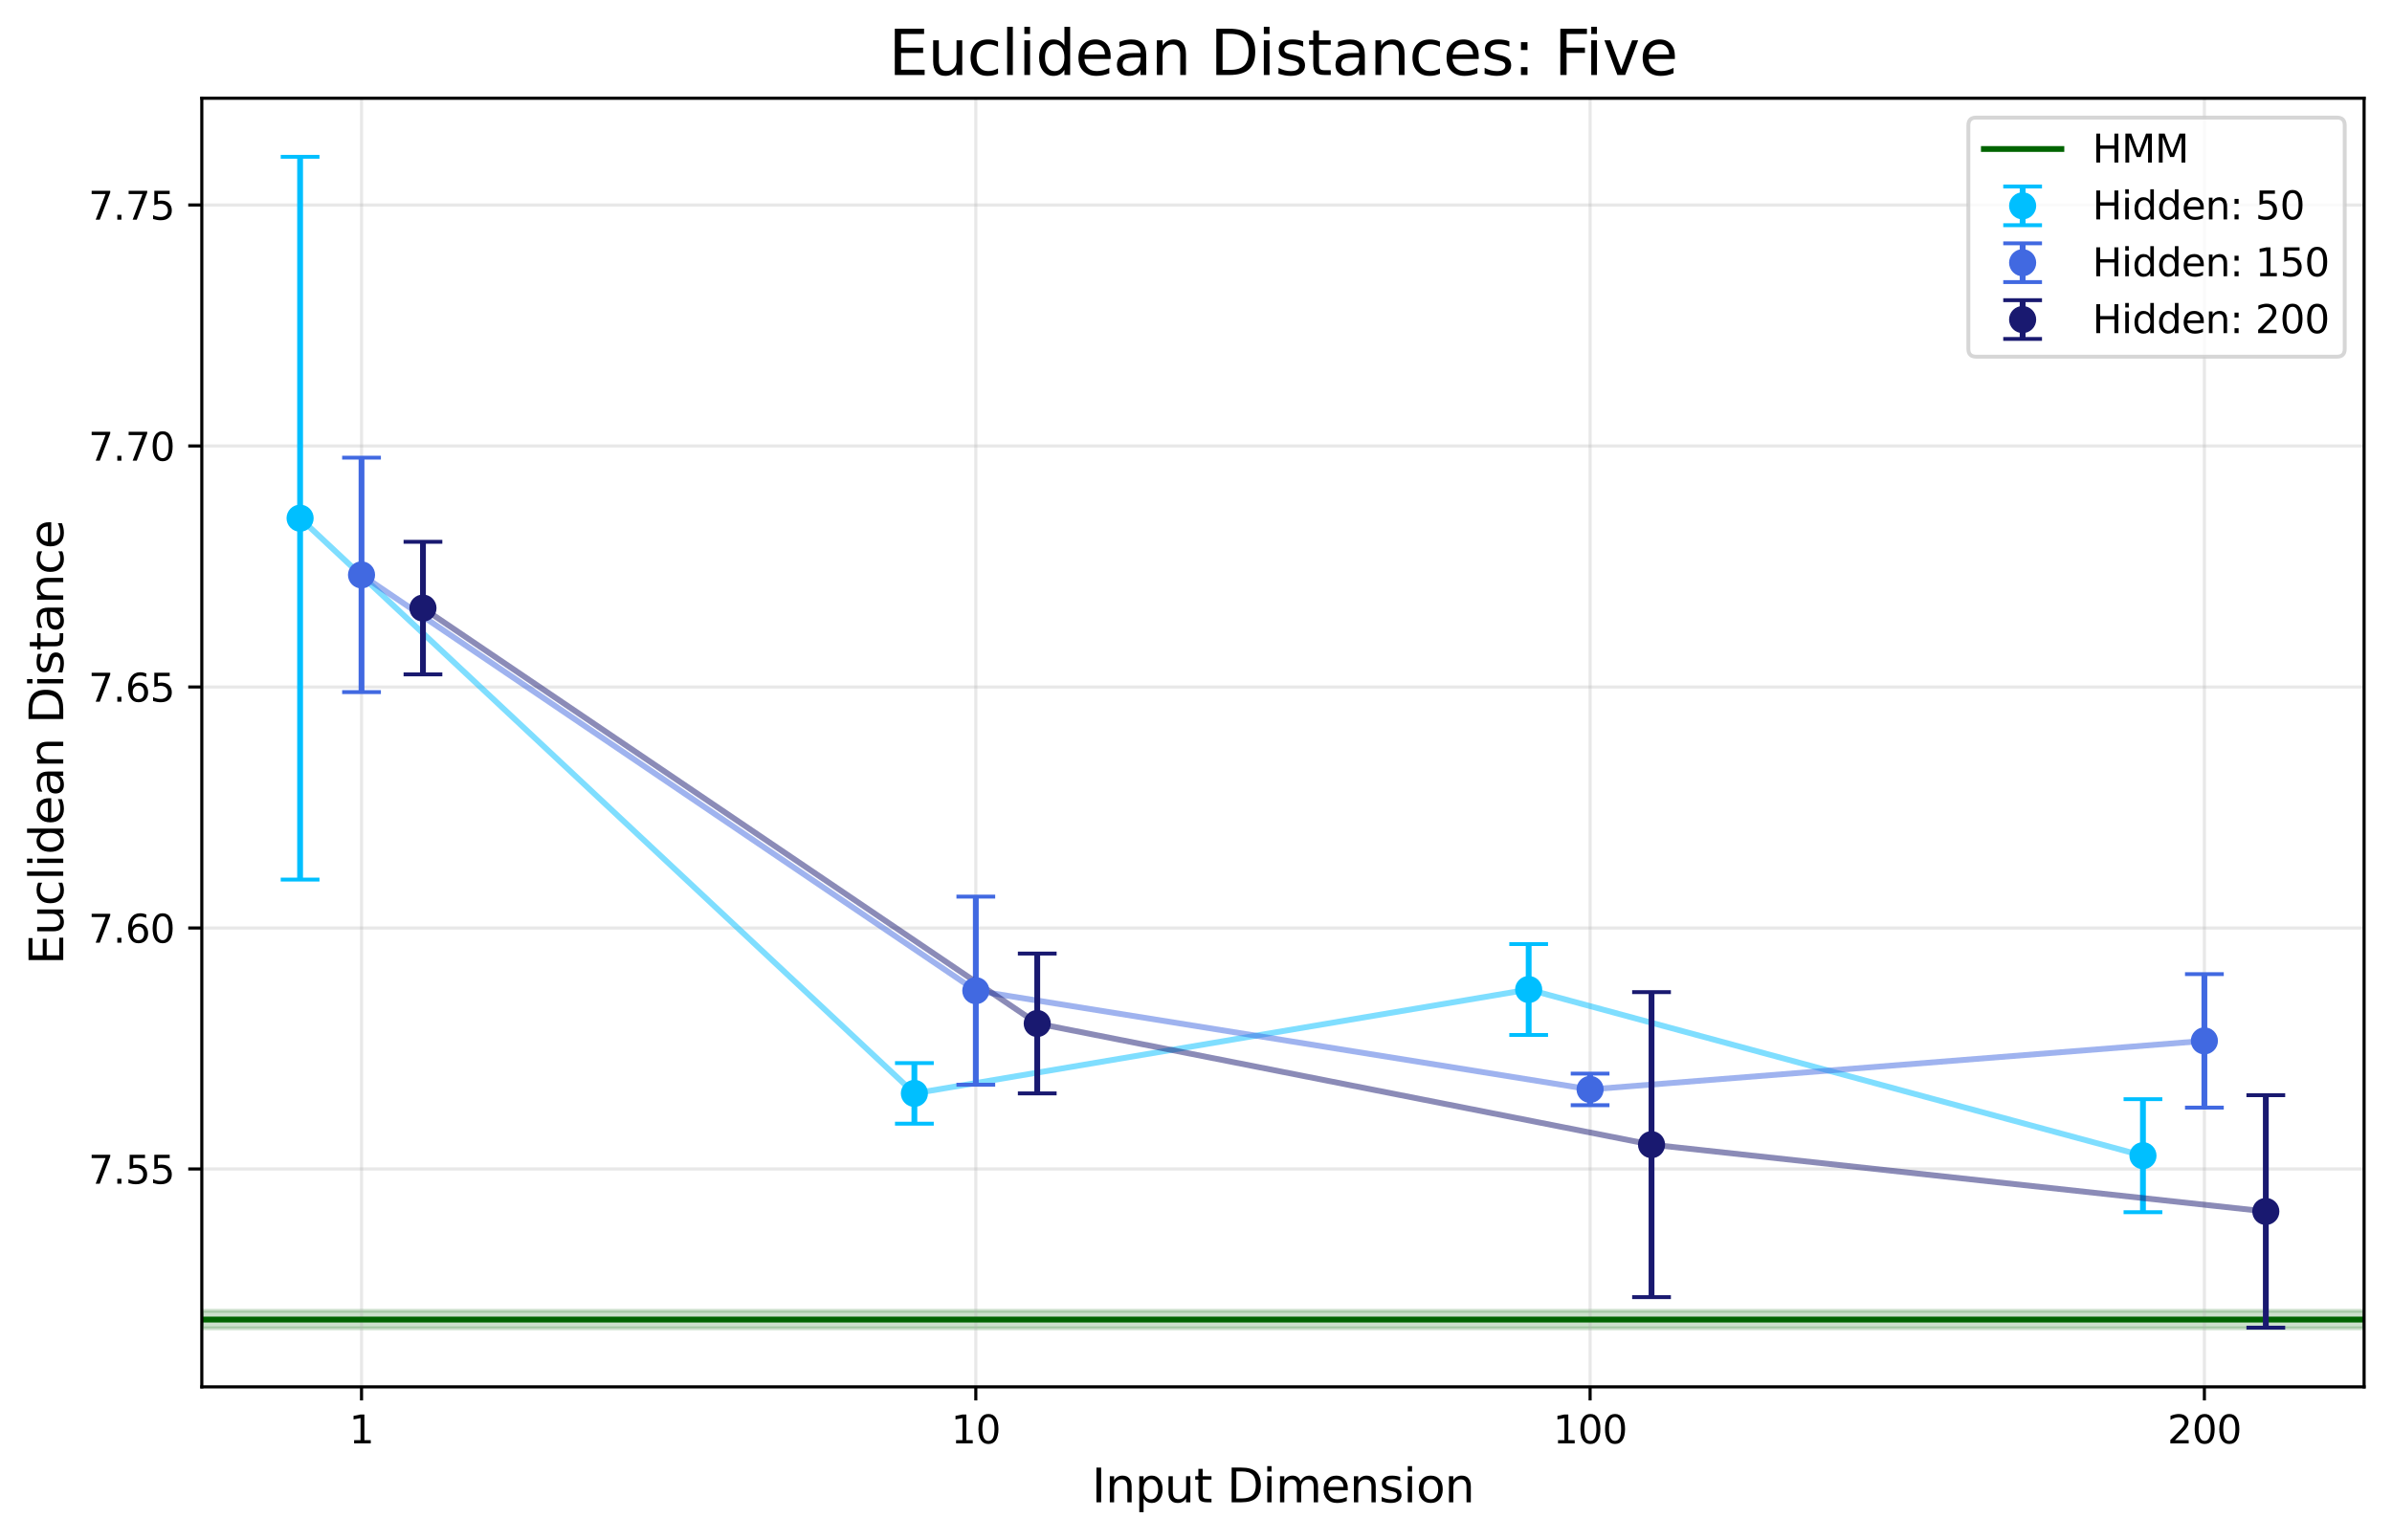 <?xml version="1.0" encoding="utf-8" standalone="no"?>
<!DOCTYPE svg PUBLIC "-//W3C//DTD SVG 1.1//EN"
  "http://www.w3.org/Graphics/SVG/1.1/DTD/svg11.dtd">
<svg xmlns:xlink="http://www.w3.org/1999/xlink" width="617.279pt" height="397.489pt" viewBox="0 0 617.279 397.489" xmlns="http://www.w3.org/2000/svg" version="1.1">
 <defs>
  <style type="text/css">*{stroke-linejoin: round; stroke-linecap: butt}</style>
 </defs>
 <g id="figure_1">
  <g id="patch_1">
   <path d="M 0 397.489 
L 617.279 397.489 
L 617.279 0 
L 0 0 
z
" style="fill: #ffffff"/>
  </g>
  <g id="axes_1">
   <g id="patch_2">
    <path d="M 52.079 357.998 
L 610.079 357.998 
L 610.079 25.358 
L 52.079 25.358 
z
" style="fill: #ffffff"/>
   </g>
   <g id="patch_3">
    <path d="M 52.079 342.877 
L 610.079 342.877 
L 610.079 338.366 
L 52.079 338.366 
z
" clip-path="url(#p36cd38b385)" style="fill: #006400; opacity: 0.2; stroke: #006400; stroke-linejoin: miter"/>
   </g>
   <g id="matplotlib.axis_1">
    <g id="xtick_1">
     <g id="line2d_1">
      <path d="M 93.295 357.998 
L 93.295 25.358 
" clip-path="url(#p36cd38b385)" style="fill: none; stroke: #b0b0b0; stroke-opacity: 0.3; stroke-width: 0.8; stroke-linecap: square"/>
     </g>
     <g id="line2d_2">
      <defs>
       <path id="me0ee68b44b" d="M 0 0 
L 0 3.5 
" style="stroke: #000000; stroke-width: 0.8"/>
      </defs>
      <g>
       <use xlink:href="#me0ee68b44b" x="93.295" y="357.998" style="stroke: #000000; stroke-width: 0.8"/>
      </g>
     </g>
     <g id="text_1">
      <!-- 1 -->
      <g transform="translate(90.114 372.596) scale(0.1 -0.1)">
       <defs>
        <path id="DejaVuSans-31" d="M 794 531 
L 1825 531 
L 1825 4091 
L 703 3866 
L 703 4441 
L 1819 4666 
L 2450 4666 
L 2450 531 
L 3481 531 
L 3481 0 
L 794 0 
L 794 531 
z
" transform="scale(0.016)"/>
       </defs>
       <use xlink:href="#DejaVuSans-31"/>
      </g>
     </g>
    </g>
    <g id="xtick_2">
     <g id="line2d_3">
      <path d="M 251.818 357.998 
L 251.818 25.358 
" clip-path="url(#p36cd38b385)" style="fill: none; stroke: #b0b0b0; stroke-opacity: 0.3; stroke-width: 0.8; stroke-linecap: square"/>
     </g>
     <g id="line2d_4">
      <g>
       <use xlink:href="#me0ee68b44b" x="251.818" y="357.998" style="stroke: #000000; stroke-width: 0.8"/>
      </g>
     </g>
     <g id="text_2">
      <!-- 10 -->
      <g transform="translate(245.456 372.596) scale(0.1 -0.1)">
       <defs>
        <path id="DejaVuSans-30" d="M 2034 4250 
Q 1547 4250 1301 3770 
Q 1056 3291 1056 2328 
Q 1056 1369 1301 889 
Q 1547 409 2034 409 
Q 2525 409 2770 889 
Q 3016 1369 3016 2328 
Q 3016 3291 2770 3770 
Q 2525 4250 2034 4250 
z
M 2034 4750 
Q 2819 4750 3233 4129 
Q 3647 3509 3647 2328 
Q 3647 1150 3233 529 
Q 2819 -91 2034 -91 
Q 1250 -91 836 529 
Q 422 1150 422 2328 
Q 422 3509 836 4129 
Q 1250 4750 2034 4750 
z
" transform="scale(0.016)"/>
       </defs>
       <use xlink:href="#DejaVuSans-31"/>
       <use xlink:href="#DejaVuSans-30" x="63.623"/>
      </g>
     </g>
    </g>
    <g id="xtick_3">
     <g id="line2d_5">
      <path d="M 410.341 357.998 
L 410.341 25.358 
" clip-path="url(#p36cd38b385)" style="fill: none; stroke: #b0b0b0; stroke-opacity: 0.3; stroke-width: 0.8; stroke-linecap: square"/>
     </g>
     <g id="line2d_6">
      <g>
       <use xlink:href="#me0ee68b44b" x="410.341" y="357.998" style="stroke: #000000; stroke-width: 0.8"/>
      </g>
     </g>
     <g id="text_3">
      <!-- 100 -->
      <g transform="translate(400.797 372.596) scale(0.1 -0.1)">
       <use xlink:href="#DejaVuSans-31"/>
       <use xlink:href="#DejaVuSans-30" x="63.623"/>
       <use xlink:href="#DejaVuSans-30" x="127.246"/>
      </g>
     </g>
    </g>
    <g id="xtick_4">
     <g id="line2d_7">
      <path d="M 568.863 357.998 
L 568.863 25.358 
" clip-path="url(#p36cd38b385)" style="fill: none; stroke: #b0b0b0; stroke-opacity: 0.3; stroke-width: 0.8; stroke-linecap: square"/>
     </g>
     <g id="line2d_8">
      <g>
       <use xlink:href="#me0ee68b44b" x="568.863" y="357.998" style="stroke: #000000; stroke-width: 0.8"/>
      </g>
     </g>
     <g id="text_4">
      <!-- 200 -->
      <g transform="translate(559.32 372.596) scale(0.1 -0.1)">
       <defs>
        <path id="DejaVuSans-32" d="M 1228 531 
L 3431 531 
L 3431 0 
L 469 0 
L 469 531 
Q 828 903 1448 1529 
Q 2069 2156 2228 2338 
Q 2531 2678 2651 2914 
Q 2772 3150 2772 3378 
Q 2772 3750 2511 3984 
Q 2250 4219 1831 4219 
Q 1534 4219 1204 4116 
Q 875 4013 500 3803 
L 500 4441 
Q 881 4594 1212 4672 
Q 1544 4750 1819 4750 
Q 2544 4750 2975 4387 
Q 3406 4025 3406 3419 
Q 3406 3131 3298 2873 
Q 3191 2616 2906 2266 
Q 2828 2175 2409 1742 
Q 1991 1309 1228 531 
z
" transform="scale(0.016)"/>
       </defs>
       <use xlink:href="#DejaVuSans-32"/>
       <use xlink:href="#DejaVuSans-30" x="63.623"/>
       <use xlink:href="#DejaVuSans-30" x="127.246"/>
      </g>
     </g>
    </g>
    <g id="text_5">
     <!-- Input Dimension -->
     <g transform="translate(281.744 387.794) scale(0.12 -0.12)">
      <defs>
       <path id="DejaVuSans-49" d="M 628 4666 
L 1259 4666 
L 1259 0 
L 628 0 
L 628 4666 
z
" transform="scale(0.016)"/>
       <path id="DejaVuSans-6e" d="M 3513 2113 
L 3513 0 
L 2938 0 
L 2938 2094 
Q 2938 2591 2744 2837 
Q 2550 3084 2163 3084 
Q 1697 3084 1428 2787 
Q 1159 2491 1159 1978 
L 1159 0 
L 581 0 
L 581 3500 
L 1159 3500 
L 1159 2956 
Q 1366 3272 1645 3428 
Q 1925 3584 2291 3584 
Q 2894 3584 3203 3211 
Q 3513 2838 3513 2113 
z
" transform="scale(0.016)"/>
       <path id="DejaVuSans-70" d="M 1159 525 
L 1159 -1331 
L 581 -1331 
L 581 3500 
L 1159 3500 
L 1159 2969 
Q 1341 3281 1617 3432 
Q 1894 3584 2278 3584 
Q 2916 3584 3314 3078 
Q 3713 2572 3713 1747 
Q 3713 922 3314 415 
Q 2916 -91 2278 -91 
Q 1894 -91 1617 61 
Q 1341 213 1159 525 
z
M 3116 1747 
Q 3116 2381 2855 2742 
Q 2594 3103 2138 3103 
Q 1681 3103 1420 2742 
Q 1159 2381 1159 1747 
Q 1159 1113 1420 752 
Q 1681 391 2138 391 
Q 2594 391 2855 752 
Q 3116 1113 3116 1747 
z
" transform="scale(0.016)"/>
       <path id="DejaVuSans-75" d="M 544 1381 
L 544 3500 
L 1119 3500 
L 1119 1403 
Q 1119 906 1312 657 
Q 1506 409 1894 409 
Q 2359 409 2629 706 
Q 2900 1003 2900 1516 
L 2900 3500 
L 3475 3500 
L 3475 0 
L 2900 0 
L 2900 538 
Q 2691 219 2414 64 
Q 2138 -91 1772 -91 
Q 1169 -91 856 284 
Q 544 659 544 1381 
z
M 1991 3584 
L 1991 3584 
z
" transform="scale(0.016)"/>
       <path id="DejaVuSans-74" d="M 1172 4494 
L 1172 3500 
L 2356 3500 
L 2356 3053 
L 1172 3053 
L 1172 1153 
Q 1172 725 1289 603 
Q 1406 481 1766 481 
L 2356 481 
L 2356 0 
L 1766 0 
Q 1100 0 847 248 
Q 594 497 594 1153 
L 594 3053 
L 172 3053 
L 172 3500 
L 594 3500 
L 594 4494 
L 1172 4494 
z
" transform="scale(0.016)"/>
       <path id="DejaVuSans-20" transform="scale(0.016)"/>
       <path id="DejaVuSans-44" d="M 1259 4147 
L 1259 519 
L 2022 519 
Q 2988 519 3436 956 
Q 3884 1394 3884 2338 
Q 3884 3275 3436 3711 
Q 2988 4147 2022 4147 
L 1259 4147 
z
M 628 4666 
L 1925 4666 
Q 3281 4666 3915 4102 
Q 4550 3538 4550 2338 
Q 4550 1131 3912 565 
Q 3275 0 1925 0 
L 628 0 
L 628 4666 
z
" transform="scale(0.016)"/>
       <path id="DejaVuSans-69" d="M 603 3500 
L 1178 3500 
L 1178 0 
L 603 0 
L 603 3500 
z
M 603 4863 
L 1178 4863 
L 1178 4134 
L 603 4134 
L 603 4863 
z
" transform="scale(0.016)"/>
       <path id="DejaVuSans-6d" d="M 3328 2828 
Q 3544 3216 3844 3400 
Q 4144 3584 4550 3584 
Q 5097 3584 5394 3201 
Q 5691 2819 5691 2113 
L 5691 0 
L 5113 0 
L 5113 2094 
Q 5113 2597 4934 2840 
Q 4756 3084 4391 3084 
Q 3944 3084 3684 2787 
Q 3425 2491 3425 1978 
L 3425 0 
L 2847 0 
L 2847 2094 
Q 2847 2600 2669 2842 
Q 2491 3084 2119 3084 
Q 1678 3084 1418 2786 
Q 1159 2488 1159 1978 
L 1159 0 
L 581 0 
L 581 3500 
L 1159 3500 
L 1159 2956 
Q 1356 3278 1631 3431 
Q 1906 3584 2284 3584 
Q 2666 3584 2933 3390 
Q 3200 3197 3328 2828 
z
" transform="scale(0.016)"/>
       <path id="DejaVuSans-65" d="M 3597 1894 
L 3597 1613 
L 953 1613 
Q 991 1019 1311 708 
Q 1631 397 2203 397 
Q 2534 397 2845 478 
Q 3156 559 3463 722 
L 3463 178 
Q 3153 47 2828 -22 
Q 2503 -91 2169 -91 
Q 1331 -91 842 396 
Q 353 884 353 1716 
Q 353 2575 817 3079 
Q 1281 3584 2069 3584 
Q 2775 3584 3186 3129 
Q 3597 2675 3597 1894 
z
M 3022 2063 
Q 3016 2534 2758 2815 
Q 2500 3097 2075 3097 
Q 1594 3097 1305 2825 
Q 1016 2553 972 2059 
L 3022 2063 
z
" transform="scale(0.016)"/>
       <path id="DejaVuSans-73" d="M 2834 3397 
L 2834 2853 
Q 2591 2978 2328 3040 
Q 2066 3103 1784 3103 
Q 1356 3103 1142 2972 
Q 928 2841 928 2578 
Q 928 2378 1081 2264 
Q 1234 2150 1697 2047 
L 1894 2003 
Q 2506 1872 2764 1633 
Q 3022 1394 3022 966 
Q 3022 478 2636 193 
Q 2250 -91 1575 -91 
Q 1294 -91 989 -36 
Q 684 19 347 128 
L 347 722 
Q 666 556 975 473 
Q 1284 391 1588 391 
Q 1994 391 2212 530 
Q 2431 669 2431 922 
Q 2431 1156 2273 1281 
Q 2116 1406 1581 1522 
L 1381 1569 
Q 847 1681 609 1914 
Q 372 2147 372 2553 
Q 372 3047 722 3315 
Q 1072 3584 1716 3584 
Q 2034 3584 2315 3537 
Q 2597 3491 2834 3397 
z
" transform="scale(0.016)"/>
       <path id="DejaVuSans-6f" d="M 1959 3097 
Q 1497 3097 1228 2736 
Q 959 2375 959 1747 
Q 959 1119 1226 758 
Q 1494 397 1959 397 
Q 2419 397 2687 759 
Q 2956 1122 2956 1747 
Q 2956 2369 2687 2733 
Q 2419 3097 1959 3097 
z
M 1959 3584 
Q 2709 3584 3137 3096 
Q 3566 2609 3566 1747 
Q 3566 888 3137 398 
Q 2709 -91 1959 -91 
Q 1206 -91 779 398 
Q 353 888 353 1747 
Q 353 2609 779 3096 
Q 1206 3584 1959 3584 
z
" transform="scale(0.016)"/>
      </defs>
      <use xlink:href="#DejaVuSans-49"/>
      <use xlink:href="#DejaVuSans-6e" x="29.492"/>
      <use xlink:href="#DejaVuSans-70" x="92.871"/>
      <use xlink:href="#DejaVuSans-75" x="156.348"/>
      <use xlink:href="#DejaVuSans-74" x="219.727"/>
      <use xlink:href="#DejaVuSans-20" x="258.936"/>
      <use xlink:href="#DejaVuSans-44" x="290.723"/>
      <use xlink:href="#DejaVuSans-69" x="367.725"/>
      <use xlink:href="#DejaVuSans-6d" x="395.508"/>
      <use xlink:href="#DejaVuSans-65" x="492.92"/>
      <use xlink:href="#DejaVuSans-6e" x="554.443"/>
      <use xlink:href="#DejaVuSans-73" x="617.822"/>
      <use xlink:href="#DejaVuSans-69" x="669.922"/>
      <use xlink:href="#DejaVuSans-6f" x="697.705"/>
      <use xlink:href="#DejaVuSans-6e" x="758.887"/>
     </g>
    </g>
   </g>
   <g id="matplotlib.axis_2">
    <g id="ytick_1">
     <g id="line2d_9">
      <path d="M 52.079 301.755 
L 610.079 301.755 
" clip-path="url(#p36cd38b385)" style="fill: none; stroke: #b0b0b0; stroke-opacity: 0.3; stroke-width: 0.8; stroke-linecap: square"/>
     </g>
     <g id="line2d_10">
      <defs>
       <path id="m2e8a1cd41d" d="M 0 0 
L -3.5 0 
" style="stroke: #000000; stroke-width: 0.8"/>
      </defs>
      <g>
       <use xlink:href="#m2e8a1cd41d" x="52.079" y="301.755" style="stroke: #000000; stroke-width: 0.8"/>
      </g>
     </g>
     <g id="text_6">
      <!-- 7.55 -->
      <g transform="translate(22.814 305.554) scale(0.1 -0.1)">
       <defs>
        <path id="DejaVuSans-37" d="M 525 4666 
L 3525 4666 
L 3525 4397 
L 1831 0 
L 1172 0 
L 2766 4134 
L 525 4134 
L 525 4666 
z
" transform="scale(0.016)"/>
        <path id="DejaVuSans-2e" d="M 684 794 
L 1344 794 
L 1344 0 
L 684 0 
L 684 794 
z
" transform="scale(0.016)"/>
        <path id="DejaVuSans-35" d="M 691 4666 
L 3169 4666 
L 3169 4134 
L 1269 4134 
L 1269 2991 
Q 1406 3038 1543 3061 
Q 1681 3084 1819 3084 
Q 2600 3084 3056 2656 
Q 3513 2228 3513 1497 
Q 3513 744 3044 326 
Q 2575 -91 1722 -91 
Q 1428 -91 1123 -41 
Q 819 9 494 109 
L 494 744 
Q 775 591 1075 516 
Q 1375 441 1709 441 
Q 2250 441 2565 725 
Q 2881 1009 2881 1497 
Q 2881 1984 2565 2268 
Q 2250 2553 1709 2553 
Q 1456 2553 1204 2497 
Q 953 2441 691 2322 
L 691 4666 
z
" transform="scale(0.016)"/>
       </defs>
       <use xlink:href="#DejaVuSans-37"/>
       <use xlink:href="#DejaVuSans-2e" x="63.623"/>
       <use xlink:href="#DejaVuSans-35" x="95.41"/>
       <use xlink:href="#DejaVuSans-35" x="159.033"/>
      </g>
     </g>
    </g>
    <g id="ytick_2">
     <g id="line2d_11">
      <path d="M 52.079 239.544 
L 610.079 239.544 
" clip-path="url(#p36cd38b385)" style="fill: none; stroke: #b0b0b0; stroke-opacity: 0.3; stroke-width: 0.8; stroke-linecap: square"/>
     </g>
     <g id="line2d_12">
      <g>
       <use xlink:href="#m2e8a1cd41d" x="52.079" y="239.544" style="stroke: #000000; stroke-width: 0.8"/>
      </g>
     </g>
     <g id="text_7">
      <!-- 7.60 -->
      <g transform="translate(22.814 243.343) scale(0.1 -0.1)">
       <defs>
        <path id="DejaVuSans-36" d="M 2113 2584 
Q 1688 2584 1439 2293 
Q 1191 2003 1191 1497 
Q 1191 994 1439 701 
Q 1688 409 2113 409 
Q 2538 409 2786 701 
Q 3034 994 3034 1497 
Q 3034 2003 2786 2293 
Q 2538 2584 2113 2584 
z
M 3366 4563 
L 3366 3988 
Q 3128 4100 2886 4159 
Q 2644 4219 2406 4219 
Q 1781 4219 1451 3797 
Q 1122 3375 1075 2522 
Q 1259 2794 1537 2939 
Q 1816 3084 2150 3084 
Q 2853 3084 3261 2657 
Q 3669 2231 3669 1497 
Q 3669 778 3244 343 
Q 2819 -91 2113 -91 
Q 1303 -91 875 529 
Q 447 1150 447 2328 
Q 447 3434 972 4092 
Q 1497 4750 2381 4750 
Q 2619 4750 2861 4703 
Q 3103 4656 3366 4563 
z
" transform="scale(0.016)"/>
       </defs>
       <use xlink:href="#DejaVuSans-37"/>
       <use xlink:href="#DejaVuSans-2e" x="63.623"/>
       <use xlink:href="#DejaVuSans-36" x="95.41"/>
       <use xlink:href="#DejaVuSans-30" x="159.033"/>
      </g>
     </g>
    </g>
    <g id="ytick_3">
     <g id="line2d_13">
      <path d="M 52.079 177.333 
L 610.079 177.333 
" clip-path="url(#p36cd38b385)" style="fill: none; stroke: #b0b0b0; stroke-opacity: 0.3; stroke-width: 0.8; stroke-linecap: square"/>
     </g>
     <g id="line2d_14">
      <g>
       <use xlink:href="#m2e8a1cd41d" x="52.079" y="177.333" style="stroke: #000000; stroke-width: 0.8"/>
      </g>
     </g>
     <g id="text_8">
      <!-- 7.65 -->
      <g transform="translate(22.814 181.132) scale(0.1 -0.1)">
       <use xlink:href="#DejaVuSans-37"/>
       <use xlink:href="#DejaVuSans-2e" x="63.623"/>
       <use xlink:href="#DejaVuSans-36" x="95.41"/>
       <use xlink:href="#DejaVuSans-35" x="159.033"/>
      </g>
     </g>
    </g>
    <g id="ytick_4">
     <g id="line2d_15">
      <path d="M 52.079 115.122 
L 610.079 115.122 
" clip-path="url(#p36cd38b385)" style="fill: none; stroke: #b0b0b0; stroke-opacity: 0.3; stroke-width: 0.8; stroke-linecap: square"/>
     </g>
     <g id="line2d_16">
      <g>
       <use xlink:href="#m2e8a1cd41d" x="52.079" y="115.122" style="stroke: #000000; stroke-width: 0.8"/>
      </g>
     </g>
     <g id="text_9">
      <!-- 7.70 -->
      <g transform="translate(22.814 118.921) scale(0.1 -0.1)">
       <use xlink:href="#DejaVuSans-37"/>
       <use xlink:href="#DejaVuSans-2e" x="63.623"/>
       <use xlink:href="#DejaVuSans-37" x="95.41"/>
       <use xlink:href="#DejaVuSans-30" x="159.033"/>
      </g>
     </g>
    </g>
    <g id="ytick_5">
     <g id="line2d_17">
      <path d="M 52.079 52.911 
L 610.079 52.911 
" clip-path="url(#p36cd38b385)" style="fill: none; stroke: #b0b0b0; stroke-opacity: 0.3; stroke-width: 0.8; stroke-linecap: square"/>
     </g>
     <g id="line2d_18">
      <g>
       <use xlink:href="#m2e8a1cd41d" x="52.079" y="52.911" style="stroke: #000000; stroke-width: 0.8"/>
      </g>
     </g>
     <g id="text_10">
      <!-- 7.75 -->
      <g transform="translate(22.814 56.71) scale(0.1 -0.1)">
       <use xlink:href="#DejaVuSans-37"/>
       <use xlink:href="#DejaVuSans-2e" x="63.623"/>
       <use xlink:href="#DejaVuSans-37" x="95.41"/>
       <use xlink:href="#DejaVuSans-35" x="159.033"/>
      </g>
     </g>
    </g>
    <g id="text_11">
     <!-- Euclidean Distance -->
     <g transform="translate(16.318 249.026) rotate(-90) scale(0.12 -0.12)">
      <defs>
       <path id="DejaVuSans-45" d="M 628 4666 
L 3578 4666 
L 3578 4134 
L 1259 4134 
L 1259 2753 
L 3481 2753 
L 3481 2222 
L 1259 2222 
L 1259 531 
L 3634 531 
L 3634 0 
L 628 0 
L 628 4666 
z
" transform="scale(0.016)"/>
       <path id="DejaVuSans-63" d="M 3122 3366 
L 3122 2828 
Q 2878 2963 2633 3030 
Q 2388 3097 2138 3097 
Q 1578 3097 1268 2742 
Q 959 2388 959 1747 
Q 959 1106 1268 751 
Q 1578 397 2138 397 
Q 2388 397 2633 464 
Q 2878 531 3122 666 
L 3122 134 
Q 2881 22 2623 -34 
Q 2366 -91 2075 -91 
Q 1284 -91 818 406 
Q 353 903 353 1747 
Q 353 2603 823 3093 
Q 1294 3584 2113 3584 
Q 2378 3584 2631 3529 
Q 2884 3475 3122 3366 
z
" transform="scale(0.016)"/>
       <path id="DejaVuSans-6c" d="M 603 4863 
L 1178 4863 
L 1178 0 
L 603 0 
L 603 4863 
z
" transform="scale(0.016)"/>
       <path id="DejaVuSans-64" d="M 2906 2969 
L 2906 4863 
L 3481 4863 
L 3481 0 
L 2906 0 
L 2906 525 
Q 2725 213 2448 61 
Q 2172 -91 1784 -91 
Q 1150 -91 751 415 
Q 353 922 353 1747 
Q 353 2572 751 3078 
Q 1150 3584 1784 3584 
Q 2172 3584 2448 3432 
Q 2725 3281 2906 2969 
z
M 947 1747 
Q 947 1113 1208 752 
Q 1469 391 1925 391 
Q 2381 391 2643 752 
Q 2906 1113 2906 1747 
Q 2906 2381 2643 2742 
Q 2381 3103 1925 3103 
Q 1469 3103 1208 2742 
Q 947 2381 947 1747 
z
" transform="scale(0.016)"/>
       <path id="DejaVuSans-61" d="M 2194 1759 
Q 1497 1759 1228 1600 
Q 959 1441 959 1056 
Q 959 750 1161 570 
Q 1363 391 1709 391 
Q 2188 391 2477 730 
Q 2766 1069 2766 1631 
L 2766 1759 
L 2194 1759 
z
M 3341 1997 
L 3341 0 
L 2766 0 
L 2766 531 
Q 2569 213 2275 61 
Q 1981 -91 1556 -91 
Q 1019 -91 701 211 
Q 384 513 384 1019 
Q 384 1609 779 1909 
Q 1175 2209 1959 2209 
L 2766 2209 
L 2766 2266 
Q 2766 2663 2505 2880 
Q 2244 3097 1772 3097 
Q 1472 3097 1187 3025 
Q 903 2953 641 2809 
L 641 3341 
Q 956 3463 1253 3523 
Q 1550 3584 1831 3584 
Q 2591 3584 2966 3190 
Q 3341 2797 3341 1997 
z
" transform="scale(0.016)"/>
      </defs>
      <use xlink:href="#DejaVuSans-45"/>
      <use xlink:href="#DejaVuSans-75" x="63.184"/>
      <use xlink:href="#DejaVuSans-63" x="126.562"/>
      <use xlink:href="#DejaVuSans-6c" x="181.543"/>
      <use xlink:href="#DejaVuSans-69" x="209.326"/>
      <use xlink:href="#DejaVuSans-64" x="237.109"/>
      <use xlink:href="#DejaVuSans-65" x="300.586"/>
      <use xlink:href="#DejaVuSans-61" x="362.109"/>
      <use xlink:href="#DejaVuSans-6e" x="423.389"/>
      <use xlink:href="#DejaVuSans-20" x="486.768"/>
      <use xlink:href="#DejaVuSans-44" x="518.555"/>
      <use xlink:href="#DejaVuSans-69" x="595.557"/>
      <use xlink:href="#DejaVuSans-73" x="623.34"/>
      <use xlink:href="#DejaVuSans-74" x="675.439"/>
      <use xlink:href="#DejaVuSans-61" x="714.648"/>
      <use xlink:href="#DejaVuSans-6e" x="775.928"/>
      <use xlink:href="#DejaVuSans-63" x="839.307"/>
      <use xlink:href="#DejaVuSans-65" x="894.287"/>
     </g>
    </g>
   </g>
   <g id="line2d_19">
    <path d="M 52.079 340.622 
L 610.079 340.622 
" clip-path="url(#p36cd38b385)" style="fill: none; stroke: #006400; stroke-width: 1.5; stroke-linecap: square"/>
   </g>
   <g id="line2d_20">
    <path d="M 77.443 133.765 
L 235.966 282.244 
L 394.488 255.43 
L 553.011 298.32 
" clip-path="url(#p36cd38b385)" style="fill: none; stroke: #00bfff; stroke-opacity: 0.5; stroke-width: 1.5; stroke-linecap: square"/>
   </g>
   <g id="LineCollection_1">
    <path d="M 77.443 227.052 
L 77.443 40.477 
" clip-path="url(#p36cd38b385)" style="fill: none; stroke: #00bfff; stroke-width: 1.5"/>
    <path d="M 235.966 290.069 
L 235.966 274.419 
" clip-path="url(#p36cd38b385)" style="fill: none; stroke: #00bfff; stroke-width: 1.5"/>
    <path d="M 394.488 267.159 
L 394.488 243.701 
" clip-path="url(#p36cd38b385)" style="fill: none; stroke: #00bfff; stroke-width: 1.5"/>
    <path d="M 553.011 312.907 
L 553.011 283.734 
" clip-path="url(#p36cd38b385)" style="fill: none; stroke: #00bfff; stroke-width: 1.5"/>
   </g>
   <g id="line2d_21">
    <defs>
     <path id="m6fc6faa672" d="M 5 0 
L -5 -0 
" style="stroke: #00bfff"/>
    </defs>
    <g clip-path="url(#p36cd38b385)">
     <use xlink:href="#m6fc6faa672" x="77.443" y="227.052" style="fill: #00bfff; stroke: #00bfff"/>
     <use xlink:href="#m6fc6faa672" x="235.966" y="290.069" style="fill: #00bfff; stroke: #00bfff"/>
     <use xlink:href="#m6fc6faa672" x="394.488" y="267.159" style="fill: #00bfff; stroke: #00bfff"/>
     <use xlink:href="#m6fc6faa672" x="553.011" y="312.907" style="fill: #00bfff; stroke: #00bfff"/>
    </g>
   </g>
   <g id="line2d_22">
    <g clip-path="url(#p36cd38b385)">
     <use xlink:href="#m6fc6faa672" x="77.443" y="40.477" style="fill: #00bfff; stroke: #00bfff"/>
     <use xlink:href="#m6fc6faa672" x="235.966" y="274.419" style="fill: #00bfff; stroke: #00bfff"/>
     <use xlink:href="#m6fc6faa672" x="394.488" y="243.701" style="fill: #00bfff; stroke: #00bfff"/>
     <use xlink:href="#m6fc6faa672" x="553.011" y="283.734" style="fill: #00bfff; stroke: #00bfff"/>
    </g>
   </g>
   <g id="line2d_23">
    <path d="M 93.295 148.401 
L 251.818 255.726 
L 410.341 281.212 
L 568.863 268.684 
" clip-path="url(#p36cd38b385)" style="fill: none; stroke: #4169e1; stroke-opacity: 0.5; stroke-width: 1.5; stroke-linecap: square"/>
   </g>
   <g id="LineCollection_2">
    <path d="M 93.295 178.661 
L 93.295 118.14 
" clip-path="url(#p36cd38b385)" style="fill: none; stroke: #4169e1; stroke-width: 1.5"/>
    <path d="M 251.818 280.005 
L 251.818 231.448 
" clip-path="url(#p36cd38b385)" style="fill: none; stroke: #4169e1; stroke-width: 1.5"/>
    <path d="M 410.341 285.289 
L 410.341 277.134 
" clip-path="url(#p36cd38b385)" style="fill: none; stroke: #4169e1; stroke-width: 1.5"/>
    <path d="M 568.863 285.914 
L 568.863 251.453 
" clip-path="url(#p36cd38b385)" style="fill: none; stroke: #4169e1; stroke-width: 1.5"/>
   </g>
   <g id="line2d_24">
    <defs>
     <path id="m5d298225ed" d="M 5 0 
L -5 -0 
" style="stroke: #4169e1"/>
    </defs>
    <g clip-path="url(#p36cd38b385)">
     <use xlink:href="#m5d298225ed" x="93.295" y="178.661" style="fill: #4169e1; stroke: #4169e1"/>
     <use xlink:href="#m5d298225ed" x="251.818" y="280.005" style="fill: #4169e1; stroke: #4169e1"/>
     <use xlink:href="#m5d298225ed" x="410.341" y="285.289" style="fill: #4169e1; stroke: #4169e1"/>
     <use xlink:href="#m5d298225ed" x="568.863" y="285.914" style="fill: #4169e1; stroke: #4169e1"/>
    </g>
   </g>
   <g id="line2d_25">
    <g clip-path="url(#p36cd38b385)">
     <use xlink:href="#m5d298225ed" x="93.295" y="118.14" style="fill: #4169e1; stroke: #4169e1"/>
     <use xlink:href="#m5d298225ed" x="251.818" y="231.448" style="fill: #4169e1; stroke: #4169e1"/>
     <use xlink:href="#m5d298225ed" x="410.341" y="277.134" style="fill: #4169e1; stroke: #4169e1"/>
     <use xlink:href="#m5d298225ed" x="568.863" y="251.453" style="fill: #4169e1; stroke: #4169e1"/>
    </g>
   </g>
   <g id="line2d_26">
    <path d="M 109.148 156.971 
L 267.67 264.201 
L 426.193 295.472 
L 584.716 312.715 
" clip-path="url(#p36cd38b385)" style="fill: none; stroke: #191970; stroke-opacity: 0.5; stroke-width: 1.5; stroke-linecap: square"/>
   </g>
   <g id="LineCollection_3">
    <path d="M 109.148 174.086 
L 109.148 139.856 
" clip-path="url(#p36cd38b385)" style="fill: none; stroke: #191970; stroke-width: 1.5"/>
    <path d="M 267.67 282.25 
L 267.67 246.151 
" clip-path="url(#p36cd38b385)" style="fill: none; stroke: #191970; stroke-width: 1.5"/>
    <path d="M 426.193 334.836 
L 426.193 256.108 
" clip-path="url(#p36cd38b385)" style="fill: none; stroke: #191970; stroke-width: 1.5"/>
    <path d="M 584.716 342.727 
L 584.716 282.703 
" clip-path="url(#p36cd38b385)" style="fill: none; stroke: #191970; stroke-width: 1.5"/>
   </g>
   <g id="line2d_27">
    <defs>
     <path id="mc6284a0717" d="M 5 0 
L -5 -0 
" style="stroke: #191970"/>
    </defs>
    <g clip-path="url(#p36cd38b385)">
     <use xlink:href="#mc6284a0717" x="109.148" y="174.086" style="fill: #191970; stroke: #191970"/>
     <use xlink:href="#mc6284a0717" x="267.67" y="282.25" style="fill: #191970; stroke: #191970"/>
     <use xlink:href="#mc6284a0717" x="426.193" y="334.836" style="fill: #191970; stroke: #191970"/>
     <use xlink:href="#mc6284a0717" x="584.716" y="342.727" style="fill: #191970; stroke: #191970"/>
    </g>
   </g>
   <g id="line2d_28">
    <g clip-path="url(#p36cd38b385)">
     <use xlink:href="#mc6284a0717" x="109.148" y="139.856" style="fill: #191970; stroke: #191970"/>
     <use xlink:href="#mc6284a0717" x="267.67" y="246.151" style="fill: #191970; stroke: #191970"/>
     <use xlink:href="#mc6284a0717" x="426.193" y="256.108" style="fill: #191970; stroke: #191970"/>
     <use xlink:href="#mc6284a0717" x="584.716" y="282.703" style="fill: #191970; stroke: #191970"/>
    </g>
   </g>
   <g id="line2d_29">
    <defs>
     <path id="m4bb5e0a551" d="M 0 3 
C 0.796 3 1.559 2.684 2.121 2.121 
C 2.684 1.559 3 0.796 3 0 
C 3 -0.796 2.684 -1.559 2.121 -2.121 
C 1.559 -2.684 0.796 -3 0 -3 
C -0.796 -3 -1.559 -2.684 -2.121 -2.121 
C -2.684 -1.559 -3 -0.796 -3 0 
C -3 0.796 -2.684 1.559 -2.121 2.121 
C -1.559 2.684 -0.796 3 0 3 
z
" style="stroke: #00bfff"/>
    </defs>
    <g clip-path="url(#p36cd38b385)">
     <use xlink:href="#m4bb5e0a551" x="77.443" y="133.765" style="fill: #00bfff; stroke: #00bfff"/>
     <use xlink:href="#m4bb5e0a551" x="235.966" y="282.244" style="fill: #00bfff; stroke: #00bfff"/>
     <use xlink:href="#m4bb5e0a551" x="394.488" y="255.43" style="fill: #00bfff; stroke: #00bfff"/>
     <use xlink:href="#m4bb5e0a551" x="553.011" y="298.32" style="fill: #00bfff; stroke: #00bfff"/>
    </g>
   </g>
   <g id="line2d_30">
    <defs>
     <path id="mbcd45a3da0" d="M 0 3 
C 0.796 3 1.559 2.684 2.121 2.121 
C 2.684 1.559 3 0.796 3 0 
C 3 -0.796 2.684 -1.559 2.121 -2.121 
C 1.559 -2.684 0.796 -3 0 -3 
C -0.796 -3 -1.559 -2.684 -2.121 -2.121 
C -2.684 -1.559 -3 -0.796 -3 0 
C -3 0.796 -2.684 1.559 -2.121 2.121 
C -1.559 2.684 -0.796 3 0 3 
z
" style="stroke: #4169e1"/>
    </defs>
    <g clip-path="url(#p36cd38b385)">
     <use xlink:href="#mbcd45a3da0" x="93.295" y="148.401" style="fill: #4169e1; stroke: #4169e1"/>
     <use xlink:href="#mbcd45a3da0" x="251.818" y="255.726" style="fill: #4169e1; stroke: #4169e1"/>
     <use xlink:href="#mbcd45a3da0" x="410.341" y="281.212" style="fill: #4169e1; stroke: #4169e1"/>
     <use xlink:href="#mbcd45a3da0" x="568.863" y="268.684" style="fill: #4169e1; stroke: #4169e1"/>
    </g>
   </g>
   <g id="line2d_31">
    <defs>
     <path id="mf27ce63caa" d="M 0 3 
C 0.796 3 1.559 2.684 2.121 2.121 
C 2.684 1.559 3 0.796 3 0 
C 3 -0.796 2.684 -1.559 2.121 -2.121 
C 1.559 -2.684 0.796 -3 0 -3 
C -0.796 -3 -1.559 -2.684 -2.121 -2.121 
C -2.684 -1.559 -3 -0.796 -3 0 
C -3 0.796 -2.684 1.559 -2.121 2.121 
C -1.559 2.684 -0.796 3 0 3 
z
" style="stroke: #191970"/>
    </defs>
    <g clip-path="url(#p36cd38b385)">
     <use xlink:href="#mf27ce63caa" x="109.148" y="156.971" style="fill: #191970; stroke: #191970"/>
     <use xlink:href="#mf27ce63caa" x="267.67" y="264.201" style="fill: #191970; stroke: #191970"/>
     <use xlink:href="#mf27ce63caa" x="426.193" y="295.472" style="fill: #191970; stroke: #191970"/>
     <use xlink:href="#mf27ce63caa" x="584.716" y="312.715" style="fill: #191970; stroke: #191970"/>
    </g>
   </g>
   <g id="patch_4">
    <path d="M 52.079 357.998 
L 52.079 25.358 
" style="fill: none; stroke: #000000; stroke-width: 0.8; stroke-linejoin: miter; stroke-linecap: square"/>
   </g>
   <g id="patch_5">
    <path d="M 610.079 357.998 
L 610.079 25.358 
" style="fill: none; stroke: #000000; stroke-width: 0.8; stroke-linejoin: miter; stroke-linecap: square"/>
   </g>
   <g id="patch_6">
    <path d="M 52.079 357.998 
L 610.079 357.998 
" style="fill: none; stroke: #000000; stroke-width: 0.8; stroke-linejoin: miter; stroke-linecap: square"/>
   </g>
   <g id="patch_7">
    <path d="M 52.079 25.358 
L 610.079 25.358 
" style="fill: none; stroke: #000000; stroke-width: 0.8; stroke-linejoin: miter; stroke-linecap: square"/>
   </g>
   <g id="text_12">
    <!-- Euclidean Distances: Five -->
    <g transform="translate(229.308 19.358) scale(0.16 -0.16)">
     <defs>
      <path id="DejaVuSans-3a" d="M 750 794 
L 1409 794 
L 1409 0 
L 750 0 
L 750 794 
z
M 750 3309 
L 1409 3309 
L 1409 2516 
L 750 2516 
L 750 3309 
z
" transform="scale(0.016)"/>
      <path id="DejaVuSans-46" d="M 628 4666 
L 3309 4666 
L 3309 4134 
L 1259 4134 
L 1259 2759 
L 3109 2759 
L 3109 2228 
L 1259 2228 
L 1259 0 
L 628 0 
L 628 4666 
z
" transform="scale(0.016)"/>
      <path id="DejaVuSans-76" d="M 191 3500 
L 800 3500 
L 1894 563 
L 2988 3500 
L 3597 3500 
L 2284 0 
L 1503 0 
L 191 3500 
z
" transform="scale(0.016)"/>
     </defs>
     <use xlink:href="#DejaVuSans-45"/>
     <use xlink:href="#DejaVuSans-75" x="63.184"/>
     <use xlink:href="#DejaVuSans-63" x="126.562"/>
     <use xlink:href="#DejaVuSans-6c" x="181.543"/>
     <use xlink:href="#DejaVuSans-69" x="209.326"/>
     <use xlink:href="#DejaVuSans-64" x="237.109"/>
     <use xlink:href="#DejaVuSans-65" x="300.586"/>
     <use xlink:href="#DejaVuSans-61" x="362.109"/>
     <use xlink:href="#DejaVuSans-6e" x="423.389"/>
     <use xlink:href="#DejaVuSans-20" x="486.768"/>
     <use xlink:href="#DejaVuSans-44" x="518.555"/>
     <use xlink:href="#DejaVuSans-69" x="595.557"/>
     <use xlink:href="#DejaVuSans-73" x="623.34"/>
     <use xlink:href="#DejaVuSans-74" x="675.439"/>
     <use xlink:href="#DejaVuSans-61" x="714.648"/>
     <use xlink:href="#DejaVuSans-6e" x="775.928"/>
     <use xlink:href="#DejaVuSans-63" x="839.307"/>
     <use xlink:href="#DejaVuSans-65" x="894.287"/>
     <use xlink:href="#DejaVuSans-73" x="955.811"/>
     <use xlink:href="#DejaVuSans-3a" x="1007.91"/>
     <use xlink:href="#DejaVuSans-20" x="1041.602"/>
     <use xlink:href="#DejaVuSans-46" x="1073.389"/>
     <use xlink:href="#DejaVuSans-69" x="1123.658"/>
     <use xlink:href="#DejaVuSans-76" x="1151.441"/>
     <use xlink:href="#DejaVuSans-65" x="1210.621"/>
    </g>
   </g>
   <g id="legend_1">
    <g id="patch_8">
     <path d="M 509.959 92.07 
L 603.079 92.07 
Q 605.079 92.07 605.079 90.07 
L 605.079 32.358 
Q 605.079 30.358 603.079 30.358 
L 509.959 30.358 
Q 507.959 30.358 507.959 32.358 
L 507.959 90.07 
Q 507.959 92.07 509.959 92.07 
z
" style="fill: #ffffff; opacity: 0.8; stroke: #cccccc; stroke-linejoin: miter"/>
    </g>
    <g id="line2d_32">
     <path d="M 511.959 38.456 
L 521.959 38.456 
L 531.959 38.456 
" style="fill: none; stroke: #006400; stroke-width: 1.5; stroke-linecap: square"/>
    </g>
    <g id="text_13">
     <!-- HMM -->
     <g transform="translate(539.959 41.956) scale(0.1 -0.1)">
      <defs>
       <path id="DejaVuSans-48" d="M 628 4666 
L 1259 4666 
L 1259 2753 
L 3553 2753 
L 3553 4666 
L 4184 4666 
L 4184 0 
L 3553 0 
L 3553 2222 
L 1259 2222 
L 1259 0 
L 628 0 
L 628 4666 
z
" transform="scale(0.016)"/>
       <path id="DejaVuSans-4d" d="M 628 4666 
L 1569 4666 
L 2759 1491 
L 3956 4666 
L 4897 4666 
L 4897 0 
L 4281 0 
L 4281 4097 
L 3078 897 
L 2444 897 
L 1241 4097 
L 1241 0 
L 628 0 
L 628 4666 
z
" transform="scale(0.016)"/>
      </defs>
      <use xlink:href="#DejaVuSans-48"/>
      <use xlink:href="#DejaVuSans-4d" x="75.195"/>
      <use xlink:href="#DejaVuSans-4d" x="161.475"/>
     </g>
    </g>
    <g id="LineCollection_4">
     <path d="M 521.959 58.134 
L 521.959 48.134 
" style="fill: none; stroke: #00bfff; stroke-width: 1.5"/>
    </g>
    <g id="line2d_33">
     <g>
      <use xlink:href="#m6fc6faa672" x="521.959" y="58.134" style="fill: #00bfff; stroke: #00bfff"/>
     </g>
    </g>
    <g id="line2d_34">
     <g>
      <use xlink:href="#m6fc6faa672" x="521.959" y="48.134" style="fill: #00bfff; stroke: #00bfff"/>
     </g>
    </g>
    <g id="line2d_35"/>
    <g id="line2d_36">
     <g>
      <use xlink:href="#m4bb5e0a551" x="521.959" y="53.134" style="fill: #00bfff; stroke: #00bfff"/>
     </g>
    </g>
    <g id="text_14">
     <!-- Hidden: 50 -->
     <g transform="translate(539.959 56.634) scale(0.1 -0.1)">
      <use xlink:href="#DejaVuSans-48"/>
      <use xlink:href="#DejaVuSans-69" x="75.195"/>
      <use xlink:href="#DejaVuSans-64" x="102.979"/>
      <use xlink:href="#DejaVuSans-64" x="166.455"/>
      <use xlink:href="#DejaVuSans-65" x="229.932"/>
      <use xlink:href="#DejaVuSans-6e" x="291.455"/>
      <use xlink:href="#DejaVuSans-3a" x="354.834"/>
      <use xlink:href="#DejaVuSans-20" x="388.525"/>
      <use xlink:href="#DejaVuSans-35" x="420.312"/>
      <use xlink:href="#DejaVuSans-30" x="483.936"/>
     </g>
    </g>
    <g id="LineCollection_5">
     <path d="M 521.959 72.812 
L 521.959 62.812 
" style="fill: none; stroke: #4169e1; stroke-width: 1.5"/>
    </g>
    <g id="line2d_37">
     <g>
      <use xlink:href="#m5d298225ed" x="521.959" y="72.812" style="fill: #4169e1; stroke: #4169e1"/>
     </g>
    </g>
    <g id="line2d_38">
     <g>
      <use xlink:href="#m5d298225ed" x="521.959" y="62.812" style="fill: #4169e1; stroke: #4169e1"/>
     </g>
    </g>
    <g id="line2d_39"/>
    <g id="line2d_40">
     <g>
      <use xlink:href="#mbcd45a3da0" x="521.959" y="67.812" style="fill: #4169e1; stroke: #4169e1"/>
     </g>
    </g>
    <g id="text_15">
     <!-- Hidden: 150 -->
     <g transform="translate(539.959 71.312) scale(0.1 -0.1)">
      <use xlink:href="#DejaVuSans-48"/>
      <use xlink:href="#DejaVuSans-69" x="75.195"/>
      <use xlink:href="#DejaVuSans-64" x="102.979"/>
      <use xlink:href="#DejaVuSans-64" x="166.455"/>
      <use xlink:href="#DejaVuSans-65" x="229.932"/>
      <use xlink:href="#DejaVuSans-6e" x="291.455"/>
      <use xlink:href="#DejaVuSans-3a" x="354.834"/>
      <use xlink:href="#DejaVuSans-20" x="388.525"/>
      <use xlink:href="#DejaVuSans-31" x="420.312"/>
      <use xlink:href="#DejaVuSans-35" x="483.936"/>
      <use xlink:href="#DejaVuSans-30" x="547.559"/>
     </g>
    </g>
    <g id="LineCollection_6">
     <path d="M 521.959 87.49 
L 521.959 77.49 
" style="fill: none; stroke: #191970; stroke-width: 1.5"/>
    </g>
    <g id="line2d_41">
     <g>
      <use xlink:href="#mc6284a0717" x="521.959" y="87.49" style="fill: #191970; stroke: #191970"/>
     </g>
    </g>
    <g id="line2d_42">
     <g>
      <use xlink:href="#mc6284a0717" x="521.959" y="77.49" style="fill: #191970; stroke: #191970"/>
     </g>
    </g>
    <g id="line2d_43"/>
    <g id="line2d_44">
     <g>
      <use xlink:href="#mf27ce63caa" x="521.959" y="82.49" style="fill: #191970; stroke: #191970"/>
     </g>
    </g>
    <g id="text_16">
     <!-- Hidden: 200 -->
     <g transform="translate(539.959 85.99) scale(0.1 -0.1)">
      <use xlink:href="#DejaVuSans-48"/>
      <use xlink:href="#DejaVuSans-69" x="75.195"/>
      <use xlink:href="#DejaVuSans-64" x="102.979"/>
      <use xlink:href="#DejaVuSans-64" x="166.455"/>
      <use xlink:href="#DejaVuSans-65" x="229.932"/>
      <use xlink:href="#DejaVuSans-6e" x="291.455"/>
      <use xlink:href="#DejaVuSans-3a" x="354.834"/>
      <use xlink:href="#DejaVuSans-20" x="388.525"/>
      <use xlink:href="#DejaVuSans-32" x="420.312"/>
      <use xlink:href="#DejaVuSans-30" x="483.936"/>
      <use xlink:href="#DejaVuSans-30" x="547.559"/>
     </g>
    </g>
   </g>
  </g>
 </g>
 <defs>
  <clipPath id="p36cd38b385">
   <rect x="52.079" y="25.358" width="558" height="332.64"/>
  </clipPath>
 </defs>
</svg>
